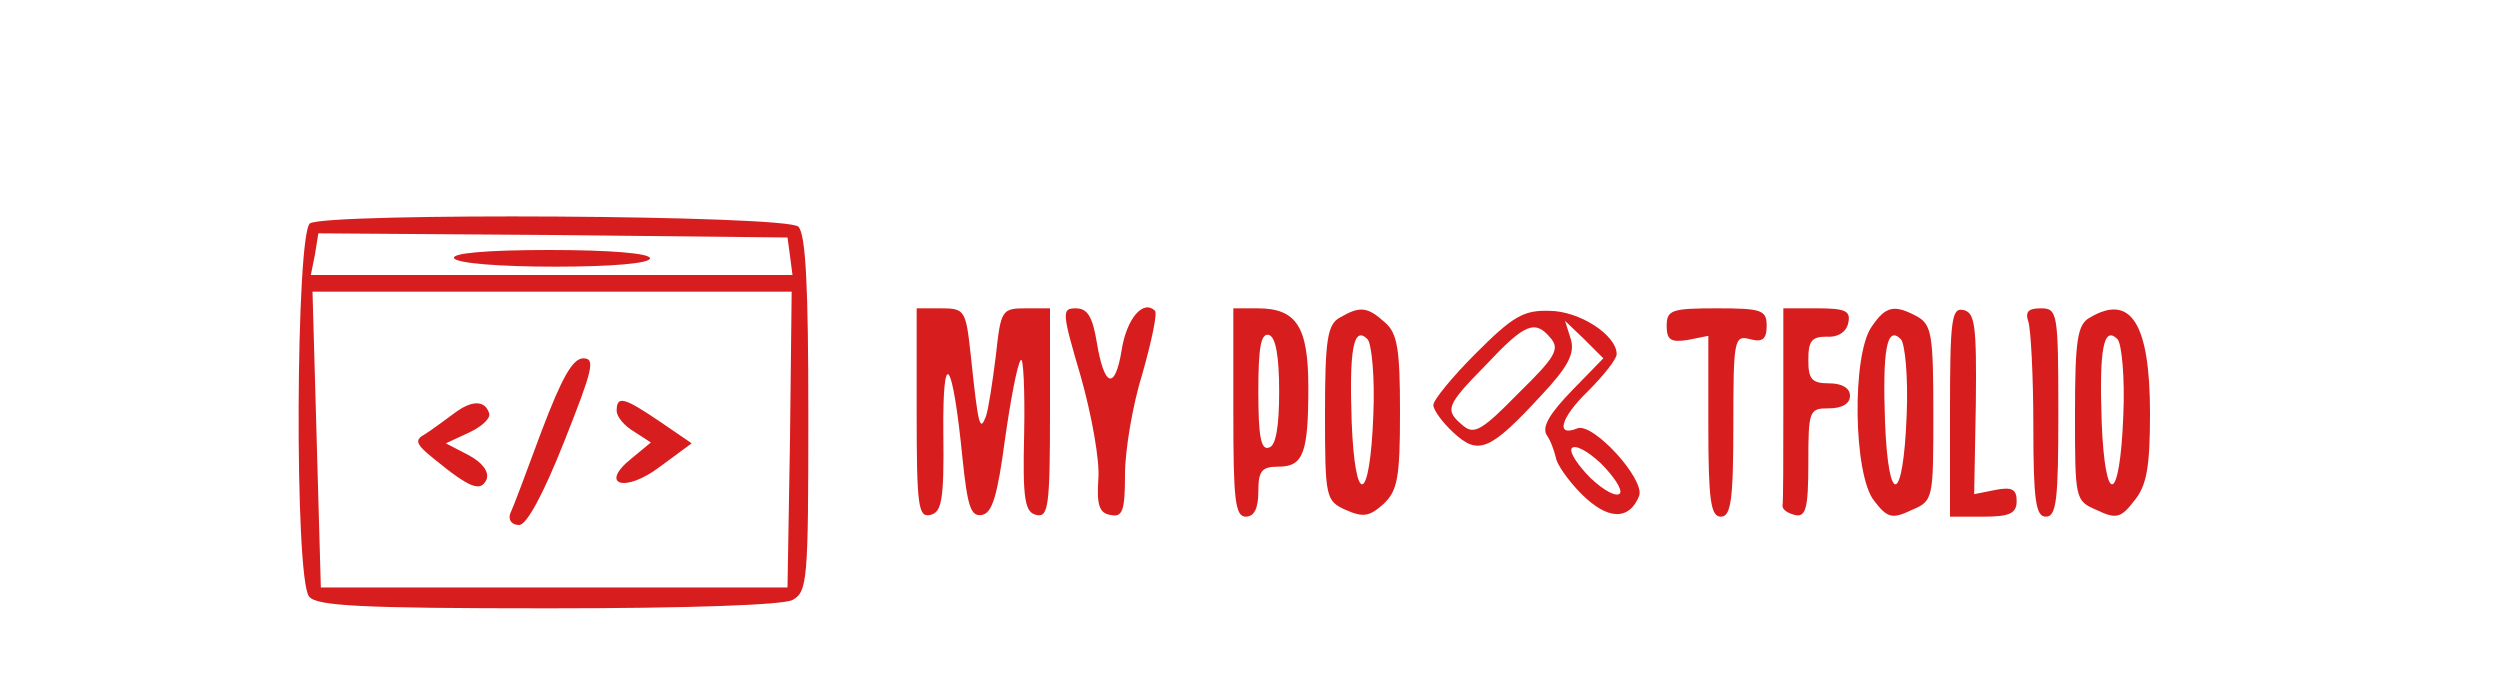  <svg  version="1.0" xmlns="http://www.w3.org/2000/svg"  width="300pt" height="82pt" viewBox="0 0 300 82"  preserveAspectRatio="xMidYMid meet">  <g transform="translate(0,82) scale(0.1,-0.1)" fill="#d71d1d" stroke="none"> <path d="M372 552 c-17 -12 -19 -427 -1 -448 9 -11 60 -14 286 -14 170 0 282 4 294 10 18 10 19 23 19 223 0 152 -3 216 -12 225 -14 14 -564 17 -586 4z m576 -39 l3 -23 -289 0 -289 0 5 25 4 25 282 -2 281 -3 3 -22z m0 -220 l-3 -178 -280 0 -280 0 -5 178 -5 177 288 0 287 0 -2 -177z"/> <path d="M545 510 c4 -6 55 -10 121 -10 69 0 114 4 114 10 0 6 -47 10 -121 10 -77 0 -118 -4 -114 -10z"/> <path d="M650 303 c-18 -49 -35 -94 -38 -100 -2 -7 2 -13 11 -13 9 0 29 37 54 100 34 86 38 100 23 100 -13 0 -26 -24 -50 -87z"/> <path d="M545 324 c-11 -8 -27 -20 -35 -25 -13 -7 -11 -12 10 -29 44 -36 57 -41 64 -25 3 9 -5 20 -22 29 l-27 14 28 13 c15 7 26 17 24 23 -5 16 -21 16 -42 0z"/> <path d="M740 327 c0 -7 9 -18 21 -25 l20 -13 -23 -19 c-40 -32 -8 -42 34 -10 l38 28 -38 26 c-43 29 -52 32 -52 13z"/> <path d="M1100 324 c0 -111 2 -125 16 -122 14 3 17 17 16 98 -1 106 11 91 23 -30 6 -58 10 -70 23 -68 13 2 19 24 28 91 7 49 15 91 19 95 3 4 5 -36 4 -88 -2 -81 1 -95 15 -98 14 -3 16 11 16 122 l0 126 -29 0 c-29 0 -30 -2 -36 -57 -4 -32 -9 -65 -12 -73 -7 -18 -9 -13 -18 73 -6 55 -7 57 -36 57 l-29 0 0 -126z"/> <path d="M1297 368 c13 -46 23 -101 21 -123 -2 -31 1 -41 15 -43 14 -3 17 5 17 49 0 28 9 83 21 121 11 39 18 72 15 75 -14 14 -34 -9 -40 -47 -8 -49 -21 -45 -30 10 -5 30 -11 40 -25 40 -17 0 -17 -4 6 -82z"/> <path d="M1480 325 c0 -104 2 -125 15 -125 10 0 15 10 15 30 0 25 4 30 24 30 30 0 36 16 36 95 0 73 -14 95 -61 95 l-29 0 0 -125z m55 25 c0 -42 -4 -65 -12 -67 -10 -4 -13 14 -13 67 0 53 3 71 13 68 8 -3 12 -26 12 -68z"/> <path d="M1608 439 c-15 -8 -18 -26 -18 -115 0 -102 1 -105 25 -116 21 -9 28 -8 45 7 17 16 20 31 20 110 0 76 -3 95 -18 108 -21 19 -30 20 -54 6z m40 -117 c-4 -107 -22 -112 -26 -8 -3 86 2 116 19 99 5 -5 9 -46 7 -91z"/> <path d="M1771 396 c-28 -28 -51 -56 -51 -62 0 -6 11 -21 24 -33 30 -28 44 -22 105 44 33 35 41 51 36 68 l-7 22 23 -22 23 -23 -38 -39 c-26 -27 -36 -43 -30 -53 5 -7 9 -19 11 -27 1 -8 15 -28 31 -44 31 -31 57 -32 69 -2 7 20 -55 88 -74 81 -27 -11 -20 13 12 44 19 19 35 39 35 45 0 23 -45 52 -81 52 -31 1 -44 -7 -88 -51z m90 18 c11 -13 5 -23 -39 -66 -43 -44 -53 -50 -66 -39 -23 19 -21 24 27 73 47 50 59 55 78 32z m83 -186 c-4 -5 -19 3 -35 18 -15 15 -26 31 -23 36 4 5 19 -3 35 -18 15 -15 26 -31 23 -36z"/> <path d="M2000 429 c0 -17 5 -20 25 -17 l25 5 0 -108 c0 -90 3 -109 15 -109 12 0 15 19 15 109 0 104 1 109 20 104 15 -4 20 0 20 16 0 19 -6 21 -60 21 -54 0 -60 -2 -60 -21z"/> <path d="M2140 335 c0 -63 0 -118 -1 -122 0 -5 7 -9 15 -11 13 -3 16 8 16 62 0 64 1 66 25 66 16 0 25 6 25 15 0 9 -9 15 -25 15 -21 0 -25 5 -25 28 0 23 4 28 22 28 14 -1 24 6 26 17 3 14 -4 17 -37 17 l-41 0 0 -115z"/> <path d="M2246 428 c-24 -34 -22 -178 3 -209 16 -21 22 -22 45 -11 26 11 26 13 26 116 0 94 -2 106 -19 116 -28 15 -38 13 -55 -12z m42 -106 c-4 -107 -22 -112 -26 -8 -3 86 2 116 19 99 5 -5 9 -46 7 -91z"/> <path d="M2340 326 l0 -126 40 0 c32 0 40 4 40 19 0 14 -6 17 -26 13 l-25 -5 2 109 c1 94 -1 109 -15 112 -14 3 -16 -11 -16 -122z"/> <path d="M2434 434 c3 -9 6 -65 6 -125 0 -90 3 -109 15 -109 13 0 15 21 15 125 0 120 -1 125 -21 125 -15 0 -19 -4 -15 -16z"/> <path d="M2508 439 c-15 -8 -18 -26 -18 -115 0 -103 0 -105 26 -116 23 -11 29 -10 45 11 15 18 19 40 19 105 0 108 -23 144 -72 115z m40 -117 c-4 -107 -22 -112 -26 -8 -3 86 2 116 19 99 5 -5 9 -46 7 -91z"/> </g> </svg> 